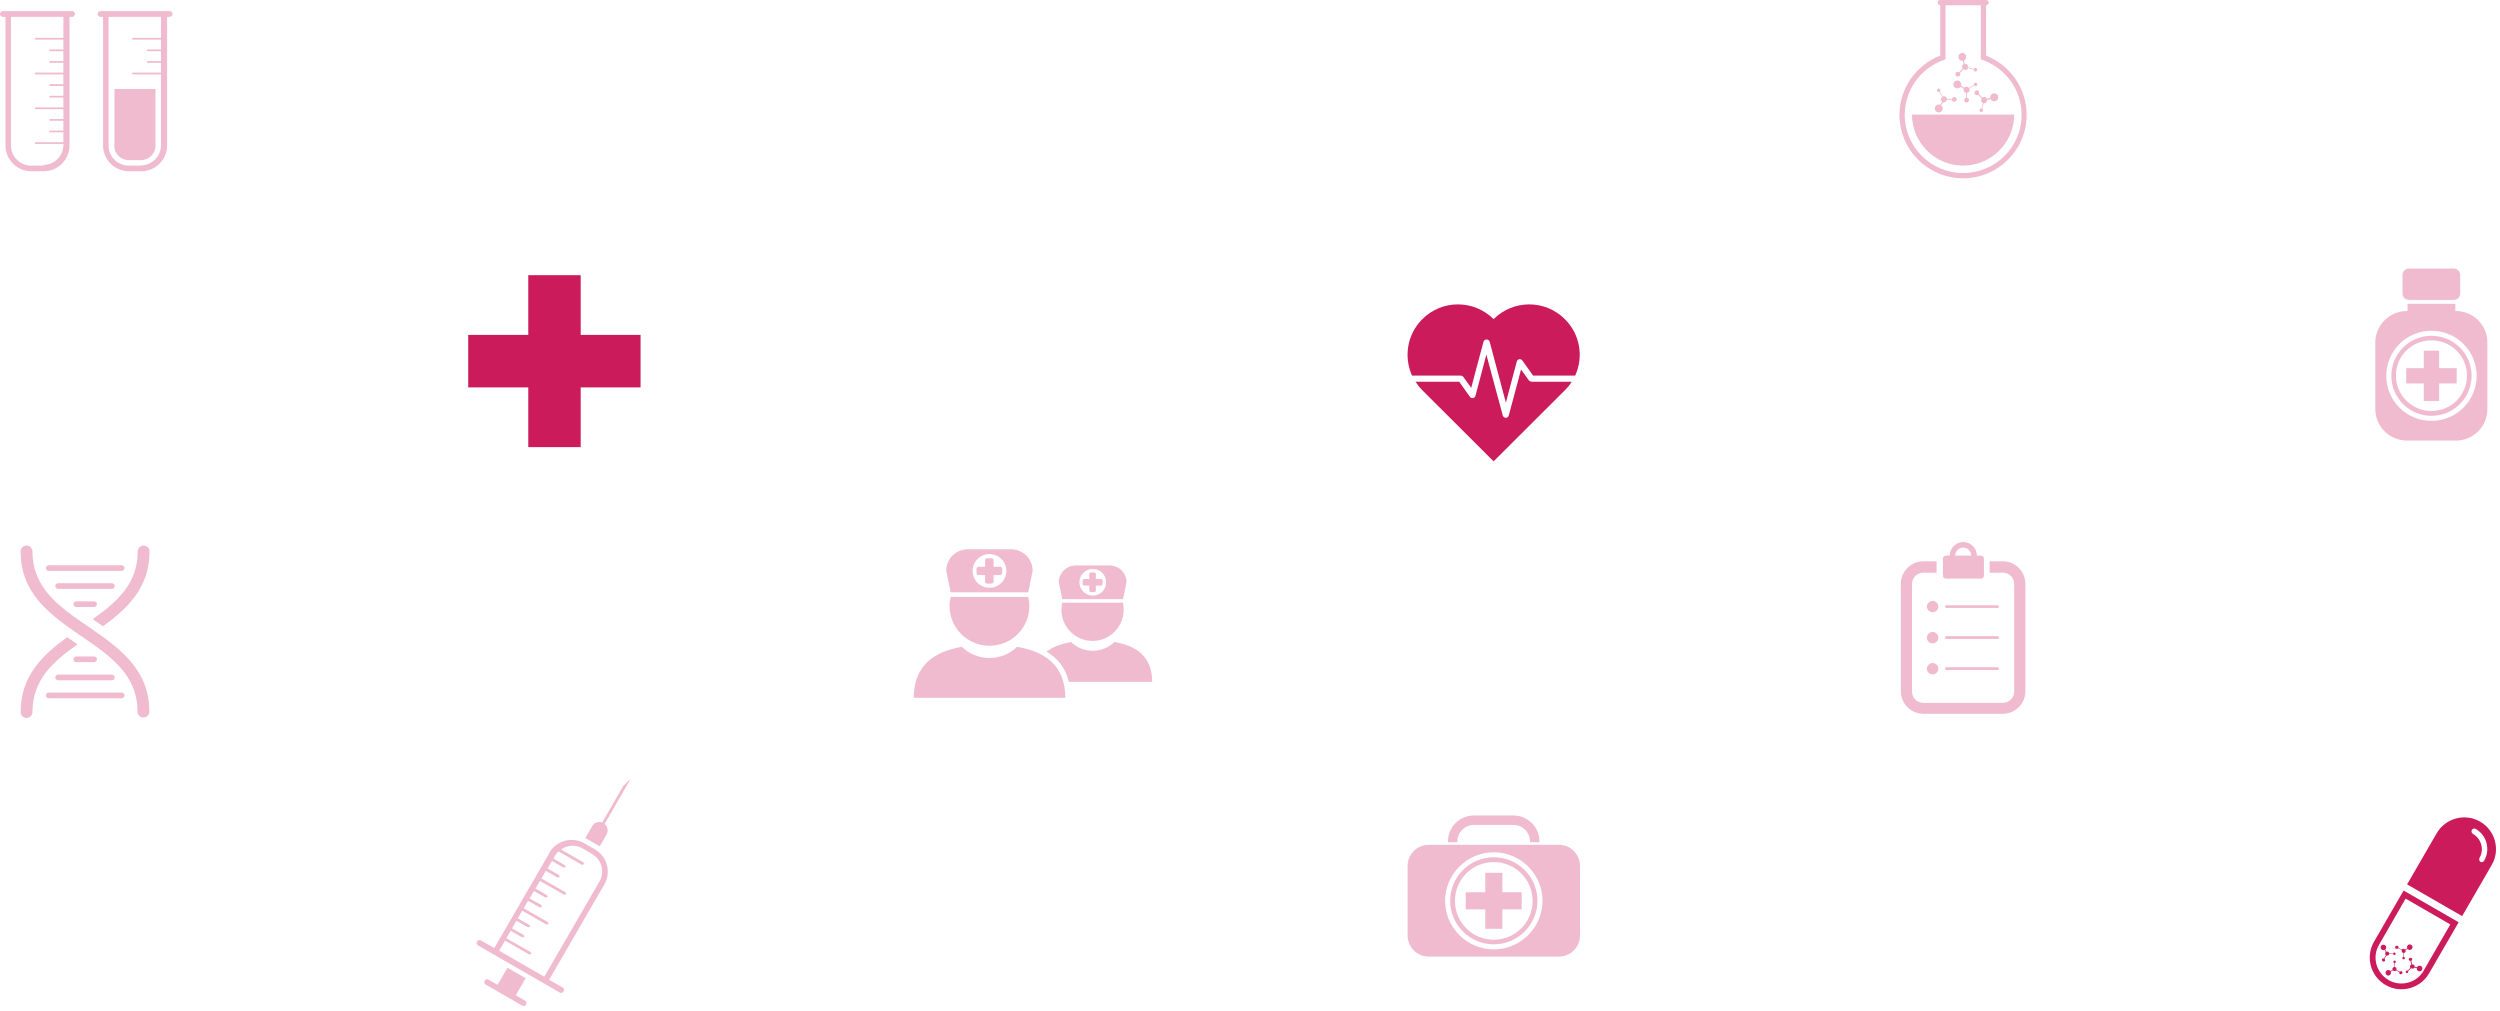 <svg width="497" height="201" viewBox="0 0 497 201" fill="none" xmlns="http://www.w3.org/2000/svg">
<path d="M127.344 66.579H115.442V54.707H105.023V66.579H93.078V77.016H105.023V88.888H115.442V77.016H127.344V66.579Z" fill="#CB1B5B"/>
<path d="M123.945 156.165L119.716 163.514C118.975 163.253 118.103 163.514 117.711 164.253L116.359 166.602L119.237 168.254L120.588 165.906C120.98 165.21 120.806 164.297 120.196 163.818L125.384 154.816L123.945 156.208V156.165Z" fill="#CB1B5B" fill-opacity="0.3"/>
<path d="M109.252 169.518L98.266 188.478L95.606 186.956C95.345 186.782 94.996 186.913 94.822 187.173C94.647 187.434 94.778 187.782 95.04 187.956L111.257 197.306C111.518 197.48 111.867 197.393 112.042 197.089C112.216 196.828 112.129 196.48 111.824 196.306L109.164 194.784L120.15 175.823C121.545 173.388 120.717 170.257 118.276 168.865L116.183 167.648C113.742 166.256 110.603 167.082 109.208 169.518H109.252ZM117.752 169.822C119.627 170.909 120.281 173.344 119.191 175.214L108.205 194.175L99.225 189L100.402 187L105.197 189.739C105.197 189.739 105.502 189.739 105.589 189.652C105.677 189.522 105.59 189.348 105.459 189.261L100.663 186.521L101.535 185.043L103.802 186.347C103.802 186.347 104.107 186.347 104.194 186.26C104.282 186.13 104.194 185.956 104.107 185.869L101.797 184.564L102.669 183.042L104.936 184.347C104.936 184.347 105.241 184.347 105.328 184.26C105.415 184.129 105.328 183.955 105.241 183.868L102.93 182.564L103.802 181.042L108.598 183.781C108.598 183.781 108.903 183.781 108.99 183.695C109.077 183.564 108.99 183.39 108.903 183.303L104.107 180.563L104.979 179.085L107.29 180.389C107.29 180.389 107.595 180.389 107.682 180.302C107.769 180.172 107.682 179.998 107.595 179.911L105.284 178.606L106.156 177.128L108.423 178.433C108.423 178.433 108.728 178.433 108.816 178.346C108.903 178.215 108.816 178.041 108.728 177.954L106.461 176.65L107.333 175.127L112.129 177.867C112.129 177.867 112.434 177.867 112.521 177.78C112.608 177.65 112.521 177.476 112.434 177.389L107.638 174.649L108.51 173.127L110.821 174.432C110.821 174.432 111.126 174.432 111.213 174.345C111.3 174.214 111.213 174.04 111.126 173.953L108.859 172.649L109.731 171.17L111.998 172.475C111.998 172.475 112.303 172.475 112.39 172.388C112.477 172.257 112.39 172.083 112.303 171.996L110.036 170.692L110.341 170.126C110.516 169.822 110.777 169.518 111.039 169.257L115.66 171.909C115.66 171.909 115.965 171.909 116.052 171.822C116.139 171.692 116.052 171.518 115.965 171.431L111.518 168.865C112.739 167.996 114.396 167.865 115.791 168.648L117.883 169.866L117.752 169.822Z" fill="#CB1B5B" fill-opacity="0.3"/>
<path d="M97.13 194.739C96.868 194.565 96.519 194.695 96.345 194.956C96.171 195.217 96.301 195.565 96.563 195.739L103.8 199.914C104.061 200.088 104.41 200.001 104.584 199.697C104.759 199.436 104.628 199.088 104.366 198.914L102.535 197.87L104.497 194.478L100.879 192.391L98.917 195.783L97.086 194.739H97.13Z" fill="#CB1B5B" fill-opacity="0.3"/>
<path d="M290.433 74.667C290.433 74.667 290.825 74.754 290.912 74.928L292.482 77.102L293.005 75.102L294.923 67.926C295.01 67.665 295.228 67.491 295.533 67.491C295.838 67.491 296.056 67.665 296.144 67.926L299.37 80.059L300.678 75.102L301.549 71.84C301.593 71.623 301.811 71.449 302.029 71.405C302.247 71.405 302.508 71.449 302.639 71.666L304.775 74.667H313.146C314.846 70.97 314.148 66.491 311.097 63.447C307.173 59.533 300.852 59.533 296.928 63.447C293.005 59.533 286.64 59.533 282.76 63.447C279.708 66.491 279.054 70.97 280.711 74.667H290.389H290.433Z" fill="#CB1B5B"/>
<path d="M304.47 75.885C304.47 75.885 304.078 75.798 303.947 75.624L302.377 73.449L301.854 75.45L299.936 82.625C299.849 82.886 299.631 83.06 299.369 83.06C299.108 83.06 298.846 82.886 298.759 82.625L295.489 70.492L294.182 75.45L293.31 78.711C293.266 78.929 293.048 79.103 292.83 79.146C292.612 79.146 292.35 79.103 292.22 78.885L290.084 75.885H281.408C281.801 76.493 282.236 77.059 282.76 77.581L296.928 91.714L311.096 77.581C311.619 77.059 312.099 76.493 312.448 75.885H304.426H304.47Z" fill="#CB1B5B"/>
<path d="M24.197 138.812H9.68C9.375 138.812 9.113 138.551 9.113 138.247C9.113 137.943 9.375 137.682 9.68 137.682H24.197C24.502 137.682 24.764 137.943 24.764 138.247C24.764 138.551 24.502 138.812 24.197 138.812Z" fill="#CB1B5B" fill-opacity="0.3"/>
<path d="M18.705 131.635H15.174C14.825 131.635 14.607 131.374 14.607 131.069C14.607 130.765 14.869 130.504 15.174 130.504H18.705C19.011 130.504 19.272 130.765 19.272 131.069C19.272 131.374 19.011 131.635 18.705 131.635Z" fill="#CB1B5B" fill-opacity="0.3"/>
<path d="M22.236 135.244H11.555C11.25 135.244 10.988 134.983 10.988 134.679C10.988 134.374 11.25 134.113 11.555 134.113H22.236C22.541 134.113 22.802 134.374 22.802 134.679C22.802 134.983 22.541 135.244 22.236 135.244Z" fill="#CB1B5B" fill-opacity="0.3"/>
<path d="M24.197 113.502H9.68C9.375 113.502 9.113 113.241 9.113 112.936C9.113 112.632 9.375 112.371 9.68 112.371H24.197C24.502 112.371 24.764 112.632 24.764 112.936C24.764 113.241 24.502 113.502 24.197 113.502Z" fill="#CB1B5B" fill-opacity="0.3"/>
<path d="M18.705 120.676H15.174C14.825 120.676 14.607 120.415 14.607 120.11C14.607 119.806 14.869 119.545 15.174 119.545H18.705C19.011 119.545 19.272 119.806 19.272 120.11C19.272 120.415 19.011 120.676 18.705 120.676Z" fill="#CB1B5B" fill-opacity="0.3"/>
<path d="M22.236 117.07H11.555C11.25 117.07 10.988 116.809 10.988 116.505C10.988 116.2 11.25 115.939 11.555 115.939H22.236C22.541 115.939 22.802 116.2 22.802 116.505C22.802 116.809 22.541 117.07 22.236 117.07Z" fill="#CB1B5B" fill-opacity="0.3"/>
<path d="M18.568 123.199C19.179 123.634 19.832 124.069 20.486 124.504C25.369 120.938 29.729 116.807 29.729 109.631C29.729 108.979 29.205 108.457 28.551 108.457C27.898 108.457 27.374 108.979 27.374 109.631C27.374 116.024 23.276 119.677 18.438 123.069L18.568 123.156V123.199Z" fill="#CB1B5B" fill-opacity="0.3"/>
<path d="M15.26 127.982C14.649 127.547 13.996 127.113 13.342 126.678C8.459 130.244 4.1 134.375 4.1 141.55C4.1 142.203 4.623 142.725 5.277 142.725C5.931 142.725 6.454 142.203 6.454 141.55C6.454 135.158 10.552 131.505 15.391 128.113C15.347 128.113 15.303 128.069 15.26 128.026V127.982Z" fill="#CB1B5B" fill-opacity="0.3"/>
<path d="M28.513 142.638C27.859 142.638 27.336 142.116 27.336 141.464C27.336 134.115 21.93 130.418 16.219 126.504C10.246 122.416 4.1 118.198 4.1 109.631C4.1 108.979 4.623 108.457 5.277 108.457C5.931 108.457 6.454 108.979 6.454 109.631C6.454 116.981 11.86 120.677 17.57 124.591C23.499 128.679 29.69 132.897 29.69 141.464C29.69 142.116 29.167 142.638 28.513 142.638Z" fill="#CB1B5B" fill-opacity="0.3"/>
<path d="M22.711 28.962C22.711 30.528 23.975 31.833 25.588 31.833H28.029C29.599 31.833 30.907 30.572 30.907 28.962V17.699H22.755V28.962H22.711Z" fill="#CB1B5B" fill-opacity="0.3"/>
<path d="M33.7 2.219H19.967C19.662 2.219 19.4 2.48 19.4 2.784C19.4 3.088 19.662 3.349 19.967 3.349H20.49V28.92C20.49 31.747 22.801 34.051 25.634 34.051H28.076C30.909 34.051 33.22 31.747 33.22 28.92V3.349H33.743C34.048 3.349 34.31 3.088 34.31 2.784C34.31 2.48 34.048 2.219 33.743 2.219H33.7ZM28.032 32.921H25.591C23.367 32.921 21.58 31.138 21.58 28.92V3.349H31.999V7.524H26.419C26.419 7.524 26.245 7.611 26.245 7.698C26.245 7.785 26.332 7.872 26.419 7.872H31.999V9.829H29.34C29.34 9.829 29.166 9.916 29.166 10.003C29.166 10.09 29.253 10.177 29.34 10.177H31.999V12.134H29.34C29.34 12.134 29.166 12.221 29.166 12.308C29.166 12.395 29.253 12.482 29.34 12.482H31.999V14.439H26.419C26.419 14.439 26.245 14.526 26.245 14.613C26.245 14.7 26.332 14.787 26.419 14.787H31.999V28.877C31.999 31.094 30.212 32.877 27.988 32.877L28.032 32.921Z" fill="#CB1B5B" fill-opacity="0.3"/>
<path d="M14.299 2.219H0.567C0.262 2.219 0 2.48 0 2.784C0 3.088 0.262 3.349 0.567 3.349H1.09V28.92C1.09 31.747 3.4 34.051 6.234 34.051H8.675C11.509 34.051 13.819 31.747 13.819 28.92V3.349H14.343C14.648 3.349 14.909 3.088 14.909 2.784C14.909 2.48 14.648 2.219 14.343 2.219H14.299ZM8.632 32.921H6.19C3.967 32.921 2.18 31.138 2.18 28.92V3.349H12.599V7.524H7.062C7.062 7.524 6.888 7.611 6.888 7.698C6.888 7.785 6.975 7.872 7.062 7.872H12.599V9.829H9.94C9.94 9.829 9.765 9.916 9.765 10.003C9.765 10.09 9.852 10.177 9.94 10.177H12.599V12.134H9.94C9.94 12.134 9.765 12.221 9.765 12.308C9.765 12.395 9.852 12.482 9.94 12.482H12.599V14.439H7.062C7.062 14.439 6.888 14.526 6.888 14.613C6.888 14.7 6.975 14.787 7.062 14.787H12.599V16.744H9.94C9.94 16.744 9.765 16.831 9.765 16.918C9.765 17.005 9.852 17.091 9.94 17.091H12.599V19.048H9.94C9.94 19.048 9.765 19.135 9.765 19.222C9.765 19.309 9.852 19.396 9.94 19.396H12.599V21.353H7.062C7.062 21.353 6.888 21.44 6.888 21.527C6.888 21.614 6.975 21.701 7.062 21.701H12.599V23.658H9.94C9.94 23.658 9.765 23.745 9.765 23.832C9.765 23.919 9.852 24.006 9.94 24.006H12.599V25.963H9.94C9.94 25.963 9.765 26.05 9.765 26.137C9.765 26.224 9.852 26.311 9.94 26.311H12.599V28.268H7.062C7.062 28.268 6.888 28.355 6.888 28.442C6.888 28.529 6.975 28.616 7.062 28.616H12.599V28.79C12.599 31.007 10.812 32.79 8.588 32.79L8.632 32.921Z" fill="#CB1B5B" fill-opacity="0.3"/>
<path d="M302.507 177.386H298.671V173.516H295.271V177.386H291.391V180.778H295.271V184.648H298.671V180.778H302.507V177.386Z" fill="#CB1B5B" fill-opacity="0.3"/>
<path d="M296.966 170.428C292.171 170.428 288.291 174.298 288.291 179.082C288.291 183.865 292.215 187.736 296.966 187.736C301.718 187.736 305.642 183.865 305.642 179.082C305.642 174.298 301.762 170.428 296.966 170.428ZM296.966 186.822C292.694 186.822 289.25 183.387 289.25 179.082C289.25 174.776 292.694 171.384 296.966 171.384C301.239 171.384 304.683 174.82 304.683 179.082C304.683 183.343 301.239 186.822 296.966 186.822Z" fill="#CB1B5B" fill-opacity="0.3"/>
<path d="M309.916 167.947H284.021C281.711 167.947 279.836 169.817 279.836 172.122V185.995C279.836 188.299 281.711 190.169 284.021 190.169H309.916C312.227 190.169 314.101 188.299 314.101 185.995V172.122C314.101 169.817 312.227 167.947 309.916 167.947ZM296.969 188.734C291.607 188.734 287.291 184.385 287.291 179.08C287.291 173.775 291.65 169.426 296.969 169.426C302.287 169.426 306.647 173.775 306.647 179.08C306.647 184.385 302.287 188.734 296.969 188.734Z" fill="#CB1B5B" fill-opacity="0.3"/>
<path d="M289.732 167.427V167.253C289.732 165.47 291.214 163.991 293.002 163.991H300.892C302.68 163.991 304.162 165.47 304.162 167.253V167.427H306.036V167.253C306.036 164.426 303.726 162.121 300.892 162.121H293.002C290.168 162.121 287.857 164.426 287.857 167.253V167.427H289.732Z" fill="#CB1B5B" fill-opacity="0.3"/>
<path d="M488.386 73.19H484.899V69.711H481.847V73.19H478.359V76.234H481.847V79.713H484.899V76.234H488.386V73.19Z" fill="#CB1B5B" fill-opacity="0.3"/>
<path d="M483.376 66.752C478.973 66.752 475.398 70.318 475.398 74.71C475.398 79.102 478.973 82.668 483.376 82.668C487.779 82.668 491.354 79.102 491.354 74.71C491.354 70.318 487.779 66.752 483.376 66.752ZM483.376 81.712C479.496 81.712 476.314 78.581 476.314 74.667C476.314 70.753 479.453 67.665 483.376 67.665C487.3 67.665 490.439 70.796 490.439 74.667C490.439 78.537 487.3 81.712 483.376 81.712Z" fill="#CB1B5B" fill-opacity="0.3"/>
<path d="M488.256 61.837H488.125V60.402H478.621V61.837H478.491C475.047 61.837 472.213 64.621 472.213 68.056V81.32C472.213 84.755 475.003 87.582 478.491 87.582H488.256C491.7 87.582 494.49 84.799 494.49 81.32V68.056C494.49 64.621 491.7 61.837 488.256 61.837ZM483.373 83.668C478.403 83.668 474.393 79.667 474.393 74.71C474.393 69.752 478.403 65.751 483.373 65.751C488.343 65.751 492.354 69.752 492.354 74.71C492.354 79.667 488.343 83.668 483.373 83.668Z" fill="#CB1B5B" fill-opacity="0.3"/>
<path d="M478.927 53.402H487.82C488.518 53.402 489.085 53.968 489.085 54.663V58.36C489.085 59.056 488.518 59.621 487.82 59.621H478.883C478.186 59.621 477.619 59.056 477.619 58.36V54.663C477.619 53.968 478.186 53.402 478.883 53.402H478.927Z" fill="#CB1B5B" fill-opacity="0.3"/>
<path d="M400.417 22.789C400.417 28.399 395.839 32.922 390.259 32.922C384.679 32.922 380.102 28.355 380.102 22.789H400.46H400.417Z" fill="#CB1B5B" fill-opacity="0.3"/>
<path d="M394.835 11.046V1.044C395.097 1.044 395.358 0.826 395.358 0.522C395.358 0.217 395.14 0 394.835 0H385.724C385.462 0 385.201 0.217 385.201 0.522C385.201 0.826 385.419 1.044 385.724 1.044V11.046C380.885 12.916 377.615 17.612 377.615 22.831C377.615 29.789 383.283 35.442 390.258 35.442C397.233 35.442 402.9 29.789 402.9 22.831C402.9 17.612 399.674 12.959 394.792 11.046H394.835ZM390.258 34.398C383.849 34.398 378.661 29.18 378.661 22.831C378.661 17.96 381.757 13.568 386.421 11.916L386.77 11.785V1.044H393.789V11.785L394.138 11.916C398.759 13.568 401.898 17.917 401.898 22.831C401.898 29.224 396.666 34.398 390.301 34.398H390.258Z" fill="#CB1B5B" fill-opacity="0.3"/>
<path d="M388.554 19.264C388.337 19.264 388.118 19.438 388.075 19.655H387.072C387.029 19.351 386.767 19.133 386.462 19.133C386.375 19.133 386.288 19.133 386.2 19.177L385.634 18.22C385.634 18.22 385.764 18.046 385.764 17.959C385.764 17.742 385.59 17.611 385.416 17.611C385.241 17.611 385.067 17.785 385.067 17.959C385.067 18.133 385.241 18.307 385.416 18.307C385.459 18.307 385.503 18.307 385.546 18.307L386.113 19.264C386.113 19.264 385.852 19.568 385.852 19.742C385.852 19.916 385.939 20.09 386.07 20.221L385.721 20.829C385.721 20.829 385.546 20.786 385.416 20.786C384.98 20.786 384.631 21.134 384.631 21.569C384.631 22.003 384.98 22.351 385.416 22.351C385.852 22.351 386.2 22.003 386.2 21.569C386.2 21.308 386.07 21.09 385.895 20.96L386.244 20.351C386.244 20.351 386.375 20.351 386.418 20.351C386.723 20.351 386.985 20.134 387.029 19.829H388.031C388.031 20.047 388.249 20.221 388.511 20.221C388.772 20.221 388.99 20.003 388.99 19.742C388.99 19.481 388.772 19.264 388.511 19.264H388.554Z" fill="#CB1B5B" fill-opacity="0.3"/>
<path d="M391.437 19.918C391.437 19.7 391.263 19.483 391.045 19.439V18.439C391.35 18.439 391.568 18.135 391.568 17.83C391.568 17.743 391.568 17.656 391.524 17.57L392.483 17.004C392.483 17.004 392.658 17.135 392.745 17.135C392.963 17.135 393.094 16.961 393.094 16.787C393.094 16.613 392.919 16.439 392.745 16.439C392.571 16.439 392.396 16.613 392.396 16.787C392.396 16.83 392.396 16.874 392.396 16.917L391.437 17.483C391.437 17.483 391.132 17.221 390.958 17.221C390.783 17.221 390.609 17.308 390.478 17.439L389.868 17.091C389.868 17.091 389.911 16.917 389.911 16.787C389.911 16.352 389.562 16.004 389.126 16.004C388.691 16.004 388.342 16.352 388.342 16.787C388.342 17.222 388.691 17.57 389.126 17.57C389.388 17.57 389.606 17.439 389.737 17.265L390.347 17.613C390.347 17.613 390.347 17.743 390.347 17.83C390.347 18.135 390.565 18.396 390.87 18.439V19.439C390.652 19.483 390.478 19.657 390.478 19.918C390.478 20.179 390.696 20.396 390.958 20.396C391.219 20.396 391.437 20.179 391.437 19.918Z" fill="#CB1B5B" fill-opacity="0.3"/>
<path d="M389.606 15.089C389.606 15.089 389.781 14.654 389.65 14.48L390.347 13.784C390.565 13.958 390.914 13.958 391.132 13.741C391.176 13.697 391.219 13.61 391.263 13.523L392.353 13.828C392.353 13.828 392.353 14.045 392.44 14.132C392.571 14.262 392.832 14.262 392.963 14.132C393.094 14.002 393.094 13.741 392.963 13.61C392.832 13.48 392.571 13.48 392.44 13.61C392.44 13.61 392.396 13.697 392.353 13.697L391.263 13.393C391.263 13.393 391.263 13.001 391.089 12.871C390.958 12.74 390.783 12.697 390.609 12.697L390.435 12.045C390.435 12.045 390.609 11.958 390.653 11.871C390.958 11.566 390.958 11.044 390.653 10.74C390.347 10.436 389.868 10.436 389.563 10.74C389.258 11.044 389.258 11.566 389.563 11.871C389.737 12.045 389.955 12.132 390.217 12.088L390.391 12.74C390.391 12.74 390.26 12.827 390.217 12.871C389.999 13.088 389.999 13.436 390.173 13.654L389.476 14.35C389.476 14.35 389.04 14.219 388.865 14.393C388.691 14.567 388.691 14.871 388.865 15.089C389.04 15.263 389.388 15.263 389.563 15.089H389.606Z" fill="#CB1B5B" fill-opacity="0.3"/>
<path d="M392.656 18.831C392.656 18.831 393.092 19.005 393.267 18.874L393.964 19.57C393.79 19.831 393.79 20.135 394.008 20.353C394.051 20.396 394.138 20.44 394.226 20.483L393.92 21.57C393.92 21.57 393.702 21.57 393.615 21.657C393.484 21.788 393.484 22.049 393.615 22.179C393.746 22.31 394.008 22.31 394.139 22.179C394.269 22.049 394.269 21.788 394.139 21.657C394.139 21.657 394.051 21.614 394.051 21.57L394.356 20.527C394.356 20.527 394.749 20.527 394.88 20.353C395.01 20.222 395.054 20.048 395.054 19.874L395.708 19.7C395.708 19.7 395.795 19.874 395.882 19.918C396.187 20.222 396.667 20.222 397.016 19.918C397.321 19.613 397.321 19.092 397.016 18.787C396.71 18.483 396.187 18.483 395.882 18.787C395.708 18.961 395.621 19.222 395.664 19.439L395.01 19.613C395.01 19.613 394.923 19.483 394.88 19.439C394.662 19.222 394.313 19.222 394.095 19.396L393.397 18.7C393.397 18.7 393.484 18.265 393.354 18.091C393.179 17.918 392.874 17.918 392.656 18.091C392.482 18.265 392.482 18.57 392.656 18.787V18.831Z" fill="#CB1B5B" fill-opacity="0.3"/>
<path d="M397.153 133.2H386.908C386.908 133.2 386.646 133.07 386.646 132.939C386.646 132.765 386.777 132.635 386.908 132.635H397.153C397.153 132.635 397.414 132.765 397.414 132.939C397.414 133.113 397.283 133.2 397.153 133.2Z" fill="#CB1B5B" fill-opacity="0.3"/>
<path d="M397.153 127.026H386.908C386.908 127.026 386.646 126.896 386.646 126.765C386.646 126.635 386.777 126.461 386.908 126.461H397.153C397.153 126.461 397.414 126.591 397.414 126.765C397.414 126.939 397.283 127.026 397.153 127.026Z" fill="#CB1B5B" fill-opacity="0.3"/>
<path d="M397.153 120.852H386.908C386.908 120.852 386.646 120.721 386.646 120.591C386.646 120.461 386.777 120.33 386.908 120.33H397.153C397.153 120.33 397.414 120.461 397.414 120.591C397.414 120.721 397.283 120.852 397.153 120.852Z" fill="#CB1B5B" fill-opacity="0.3"/>
<path d="M385.335 132.939C385.335 133.548 384.812 134.07 384.202 134.07C383.592 134.07 383.068 133.548 383.068 132.939C383.068 132.33 383.592 131.809 384.202 131.809C384.812 131.809 385.335 132.33 385.335 132.939Z" fill="#CB1B5B" fill-opacity="0.3"/>
<path d="M384.202 127.894C384.828 127.894 385.335 127.388 385.335 126.763C385.335 126.139 384.828 125.633 384.202 125.633C383.576 125.633 383.068 126.139 383.068 126.763C383.068 127.388 383.576 127.894 384.202 127.894Z" fill="#CB1B5B" fill-opacity="0.3"/>
<path d="M385.335 120.59C385.335 121.198 384.812 121.72 384.202 121.72C383.592 121.72 383.068 121.198 383.068 120.59C383.068 119.981 383.592 119.459 384.202 119.459C384.812 119.459 385.335 119.981 385.335 120.59Z" fill="#CB1B5B" fill-opacity="0.3"/>
<path d="M398.156 111.588H395.541V113.849H398.156C399.421 113.849 400.423 114.849 400.423 116.111V137.463C400.423 138.724 399.421 139.724 398.156 139.724H382.375C381.111 139.724 380.108 138.724 380.108 137.463V116.111C380.108 114.849 381.111 113.849 382.375 113.849H384.991V111.588H382.375C379.89 111.588 377.885 113.588 377.885 116.067V137.419C377.885 139.898 379.89 141.899 382.375 141.899H398.156C400.641 141.899 402.647 139.898 402.647 137.419V116.067C402.647 113.588 400.641 111.588 398.156 111.588Z" fill="#CB1B5B" fill-opacity="0.3"/>
<path d="M393.794 110.458H393.009C393.009 108.979 391.789 107.762 390.306 107.762C388.824 107.762 387.604 108.979 387.604 110.458H386.819C386.514 110.458 386.252 110.719 386.252 111.023V114.459C386.252 114.763 386.514 115.024 386.819 115.024H393.838C394.143 115.024 394.404 114.763 394.404 114.459V111.023C394.404 110.719 394.143 110.458 393.838 110.458H393.794ZM390.263 108.849C391.135 108.849 391.876 109.545 391.876 110.458H388.693C388.693 109.588 389.391 108.849 390.306 108.849H390.263Z" fill="#CB1B5B" fill-opacity="0.3"/>
<path d="M477.489 193.082C477.489 193.082 477.183 193.039 477.053 193.169L476.442 192.821C476.442 192.821 476.442 192.387 476.268 192.3C476.224 192.3 476.137 192.256 476.094 192.256V191.473C476.094 191.473 476.224 191.43 476.268 191.343C476.355 191.212 476.268 191.082 476.181 190.995C476.05 190.908 475.876 190.995 475.832 191.082C475.745 191.212 475.832 191.343 475.919 191.43C475.919 191.43 475.963 191.43 476.006 191.43V192.213C476.006 192.213 475.745 192.3 475.658 192.43C475.614 192.561 475.57 192.648 475.658 192.778L475.222 193.039C475.222 193.039 475.135 192.952 475.047 192.908C474.786 192.734 474.437 192.865 474.306 193.126C474.175 193.387 474.263 193.735 474.524 193.865C474.786 194.039 475.134 193.909 475.265 193.648C475.352 193.474 475.352 193.343 475.265 193.169L475.701 192.908C475.701 192.908 475.745 192.995 475.788 192.995C475.963 193.126 476.224 193.039 476.355 192.908L476.966 193.256C476.966 193.256 476.966 193.561 477.096 193.648C477.271 193.735 477.445 193.648 477.576 193.517C477.663 193.343 477.576 193.169 477.445 193.039L477.489 193.082Z" fill="#CB1B5B"/>
<path d="M474.132 191.039C474.132 191.039 474.175 190.735 474.044 190.604L474.393 189.996C474.393 189.996 474.829 189.995 474.916 189.822C474.916 189.778 474.916 189.691 474.96 189.648H475.745C475.745 189.648 475.788 189.778 475.876 189.822C476.006 189.909 476.137 189.822 476.224 189.735C476.311 189.604 476.224 189.474 476.137 189.387C476.006 189.3 475.832 189.387 475.788 189.474C475.788 189.474 475.788 189.517 475.788 189.561H475.004C475.004 189.561 474.916 189.3 474.786 189.213C474.655 189.169 474.524 189.126 474.437 189.213L474.175 188.778C474.175 188.778 474.262 188.691 474.306 188.604C474.48 188.343 474.35 187.995 474.088 187.865C473.827 187.734 473.478 187.821 473.347 188.082C473.173 188.343 473.303 188.691 473.565 188.821C473.739 188.908 473.914 188.908 474.044 188.821L474.306 189.256C474.306 189.256 474.263 189.343 474.219 189.343C474.132 189.517 474.175 189.778 474.306 189.909L473.957 190.517C473.957 190.517 473.652 190.517 473.565 190.648C473.478 190.822 473.565 191.039 473.696 191.126C473.87 191.213 474.088 191.126 474.175 190.996L474.132 191.039Z" fill="#CB1B5B"/>
<path d="M476.4 188.604C476.4 188.604 476.705 188.648 476.836 188.517L477.446 188.865C477.446 188.865 477.446 189.3 477.62 189.387C477.664 189.387 477.751 189.43 477.795 189.43V190.213C477.795 190.213 477.664 190.257 477.62 190.344C477.533 190.474 477.62 190.605 477.707 190.692C477.838 190.779 477.969 190.692 478.056 190.605C478.143 190.474 478.056 190.344 477.969 190.257C477.969 190.257 477.925 190.257 477.882 190.257V189.474C477.882 189.474 478.143 189.387 478.187 189.256C478.274 189.17 478.274 189.039 478.187 188.909L478.623 188.648C478.623 188.648 478.71 188.735 478.797 188.778C479.059 188.952 479.408 188.822 479.538 188.561C479.713 188.3 479.582 187.952 479.32 187.821C479.059 187.647 478.71 187.778 478.579 188.039C478.492 188.169 478.492 188.343 478.579 188.517L478.143 188.778C478.143 188.778 478.056 188.691 478.013 188.691C477.838 188.561 477.577 188.648 477.446 188.778L476.836 188.43C476.836 188.43 476.836 188.126 476.661 188.039C476.487 187.952 476.312 188.039 476.182 188.169C476.094 188.343 476.182 188.517 476.312 188.648L476.4 188.604Z" fill="#CB1B5B"/>
<path d="M478.846 190.778C478.846 190.778 479.02 191.039 479.194 191.039L479.369 191.691C479.369 191.691 479.064 191.996 479.107 192.213C479.107 192.257 479.107 192.343 479.194 192.387L478.671 192.952C478.671 192.952 478.541 192.909 478.453 192.952C478.323 192.952 478.235 193.126 478.279 193.257C478.279 193.387 478.453 193.474 478.584 193.431C478.715 193.431 478.802 193.257 478.758 193.126C478.758 193.126 478.758 193.083 478.758 193.039L479.325 192.474C479.325 192.474 479.587 192.604 479.717 192.561C479.848 192.561 479.935 192.43 479.979 192.343L480.459 192.474C480.459 192.474 480.459 192.604 480.459 192.691C480.546 192.996 480.851 193.17 481.156 193.083C481.461 192.996 481.636 192.691 481.549 192.387C481.461 192.083 481.156 191.909 480.851 191.996C480.677 192.039 480.546 192.17 480.502 192.3L480.023 192.17C480.023 192.17 480.023 192.083 480.023 192.039C479.979 191.822 479.761 191.691 479.543 191.735L479.369 191.039C479.369 191.039 479.587 190.821 479.543 190.647C479.5 190.474 479.282 190.343 479.107 190.43C478.933 190.474 478.802 190.647 478.846 190.865V190.778Z" fill="#CB1B5B"/>
<path d="M477.837 177.037L471.952 187.213C470.208 190.257 471.255 194.084 474.263 195.824C477.271 197.563 481.151 196.519 482.894 193.519L488.78 183.343L477.837 177.037ZM481.848 192.954C481.151 194.128 480.061 194.997 478.709 195.345C477.401 195.693 476.006 195.519 474.829 194.823C472.388 193.388 471.516 190.257 472.955 187.822L478.23 178.646L487.123 183.778L481.848 192.91V192.954Z" fill="#CB1B5B"/>
<path d="M493.05 163.339C490.042 161.599 486.162 162.643 484.419 165.643L478.533 175.819L489.476 182.125L495.361 171.949C497.105 168.948 496.058 165.078 493.05 163.339ZM493.137 171.34C492.876 171.166 492.789 170.862 492.919 170.558C493.399 169.731 493.53 168.775 493.268 167.905C493.007 166.992 492.44 166.252 491.612 165.774C491.35 165.6 491.263 165.296 491.394 164.991C491.568 164.73 491.873 164.643 492.135 164.774C493.225 165.383 494.009 166.383 494.314 167.6C494.62 168.818 494.489 170.036 493.835 171.123C493.661 171.384 493.355 171.471 493.05 171.34H493.137Z" fill="#CB1B5B"/>
<path d="M212.487 135.55H229.053C229.053 130.548 225.958 128.374 221.555 127.635C220.421 128.722 218.895 129.374 217.239 129.374C215.582 129.374 214.056 128.722 212.923 127.635C211.005 127.983 209.348 128.548 208.084 129.548C210.395 130.94 211.877 132.94 212.487 135.55Z" fill="#CB1B5B" fill-opacity="0.3"/>
<path d="M211.176 119.809C211.089 120.243 211.002 120.722 211.002 121.2C211.002 124.636 213.792 127.419 217.192 127.419C220.593 127.419 223.383 124.636 223.383 121.2C223.383 120.722 223.339 120.243 223.208 119.809H211.089H211.176Z" fill="#CB1B5B" fill-opacity="0.3"/>
<path d="M220.6 112.414H213.843C212.012 112.414 210.486 113.936 210.486 115.763L211.184 119.111H223.26L223.957 115.763C223.957 113.936 222.475 112.414 220.6 112.414ZM217.244 118.415C215.805 118.415 214.584 117.241 214.584 115.763C214.584 114.284 215.761 113.11 217.244 113.11C218.726 113.11 219.903 114.284 219.903 115.763C219.903 117.241 218.726 118.415 217.244 118.415Z" fill="#CB1B5B" fill-opacity="0.3"/>
<path d="M218.944 115.109H217.854V114.066C217.854 114.066 217.723 113.805 217.592 113.805H216.808C216.808 113.805 216.546 113.935 216.546 114.066V115.109H215.5C215.5 115.109 215.238 115.24 215.238 115.37V116.153C215.238 116.153 215.369 116.414 215.5 116.414H216.546V117.458C216.546 117.458 216.677 117.719 216.808 117.719H217.592C217.592 117.719 217.854 117.588 217.854 117.458V116.414H218.944C218.944 116.414 219.205 116.283 219.205 116.153V115.37C219.205 115.37 219.075 115.109 218.944 115.109Z" fill="#CB1B5B" fill-opacity="0.3"/>
<path d="M202.193 128.59C200.755 129.981 198.837 130.808 196.7 130.808C194.564 130.808 192.602 129.938 191.207 128.59C185.627 129.547 181.66 132.373 181.66 138.722H211.784C211.784 132.373 207.817 129.547 202.237 128.59H202.193Z" fill="#CB1B5B" fill-opacity="0.3"/>
<path d="M188.986 118.676C188.855 119.241 188.768 119.85 188.768 120.459C188.768 124.808 192.299 128.373 196.702 128.373C201.105 128.373 204.636 124.851 204.636 120.459C204.636 119.85 204.549 119.241 204.418 118.676H188.986Z" fill="#CB1B5B" fill-opacity="0.3"/>
<path d="M201.019 109.195H192.388C190.033 109.195 188.115 111.109 188.115 113.457L188.987 117.762H204.42L205.292 113.457C205.292 111.109 203.373 109.195 201.019 109.195ZM196.703 116.849C194.829 116.849 193.347 115.327 193.347 113.501C193.347 111.674 194.829 110.152 196.703 110.152C198.578 110.152 200.06 111.674 200.06 113.501C200.06 115.327 198.578 116.849 196.703 116.849Z" fill="#CB1B5B" fill-opacity="0.3"/>
<path d="M198.885 112.676H197.533V111.328C197.533 111.328 197.402 110.98 197.184 110.98H196.182C196.182 110.98 195.833 111.111 195.833 111.328V112.676H194.482C194.482 112.676 194.133 112.807 194.133 112.981V113.981C194.133 113.981 194.264 114.329 194.482 114.329H195.833V115.677C195.833 115.677 195.964 116.025 196.182 116.025H197.184C197.184 116.025 197.533 115.895 197.533 115.677V114.329H198.885C198.885 114.329 199.233 114.155 199.233 113.981V112.981C199.233 112.981 199.103 112.676 198.885 112.676Z" fill="#CB1B5B" fill-opacity="0.3"/>
</svg>
